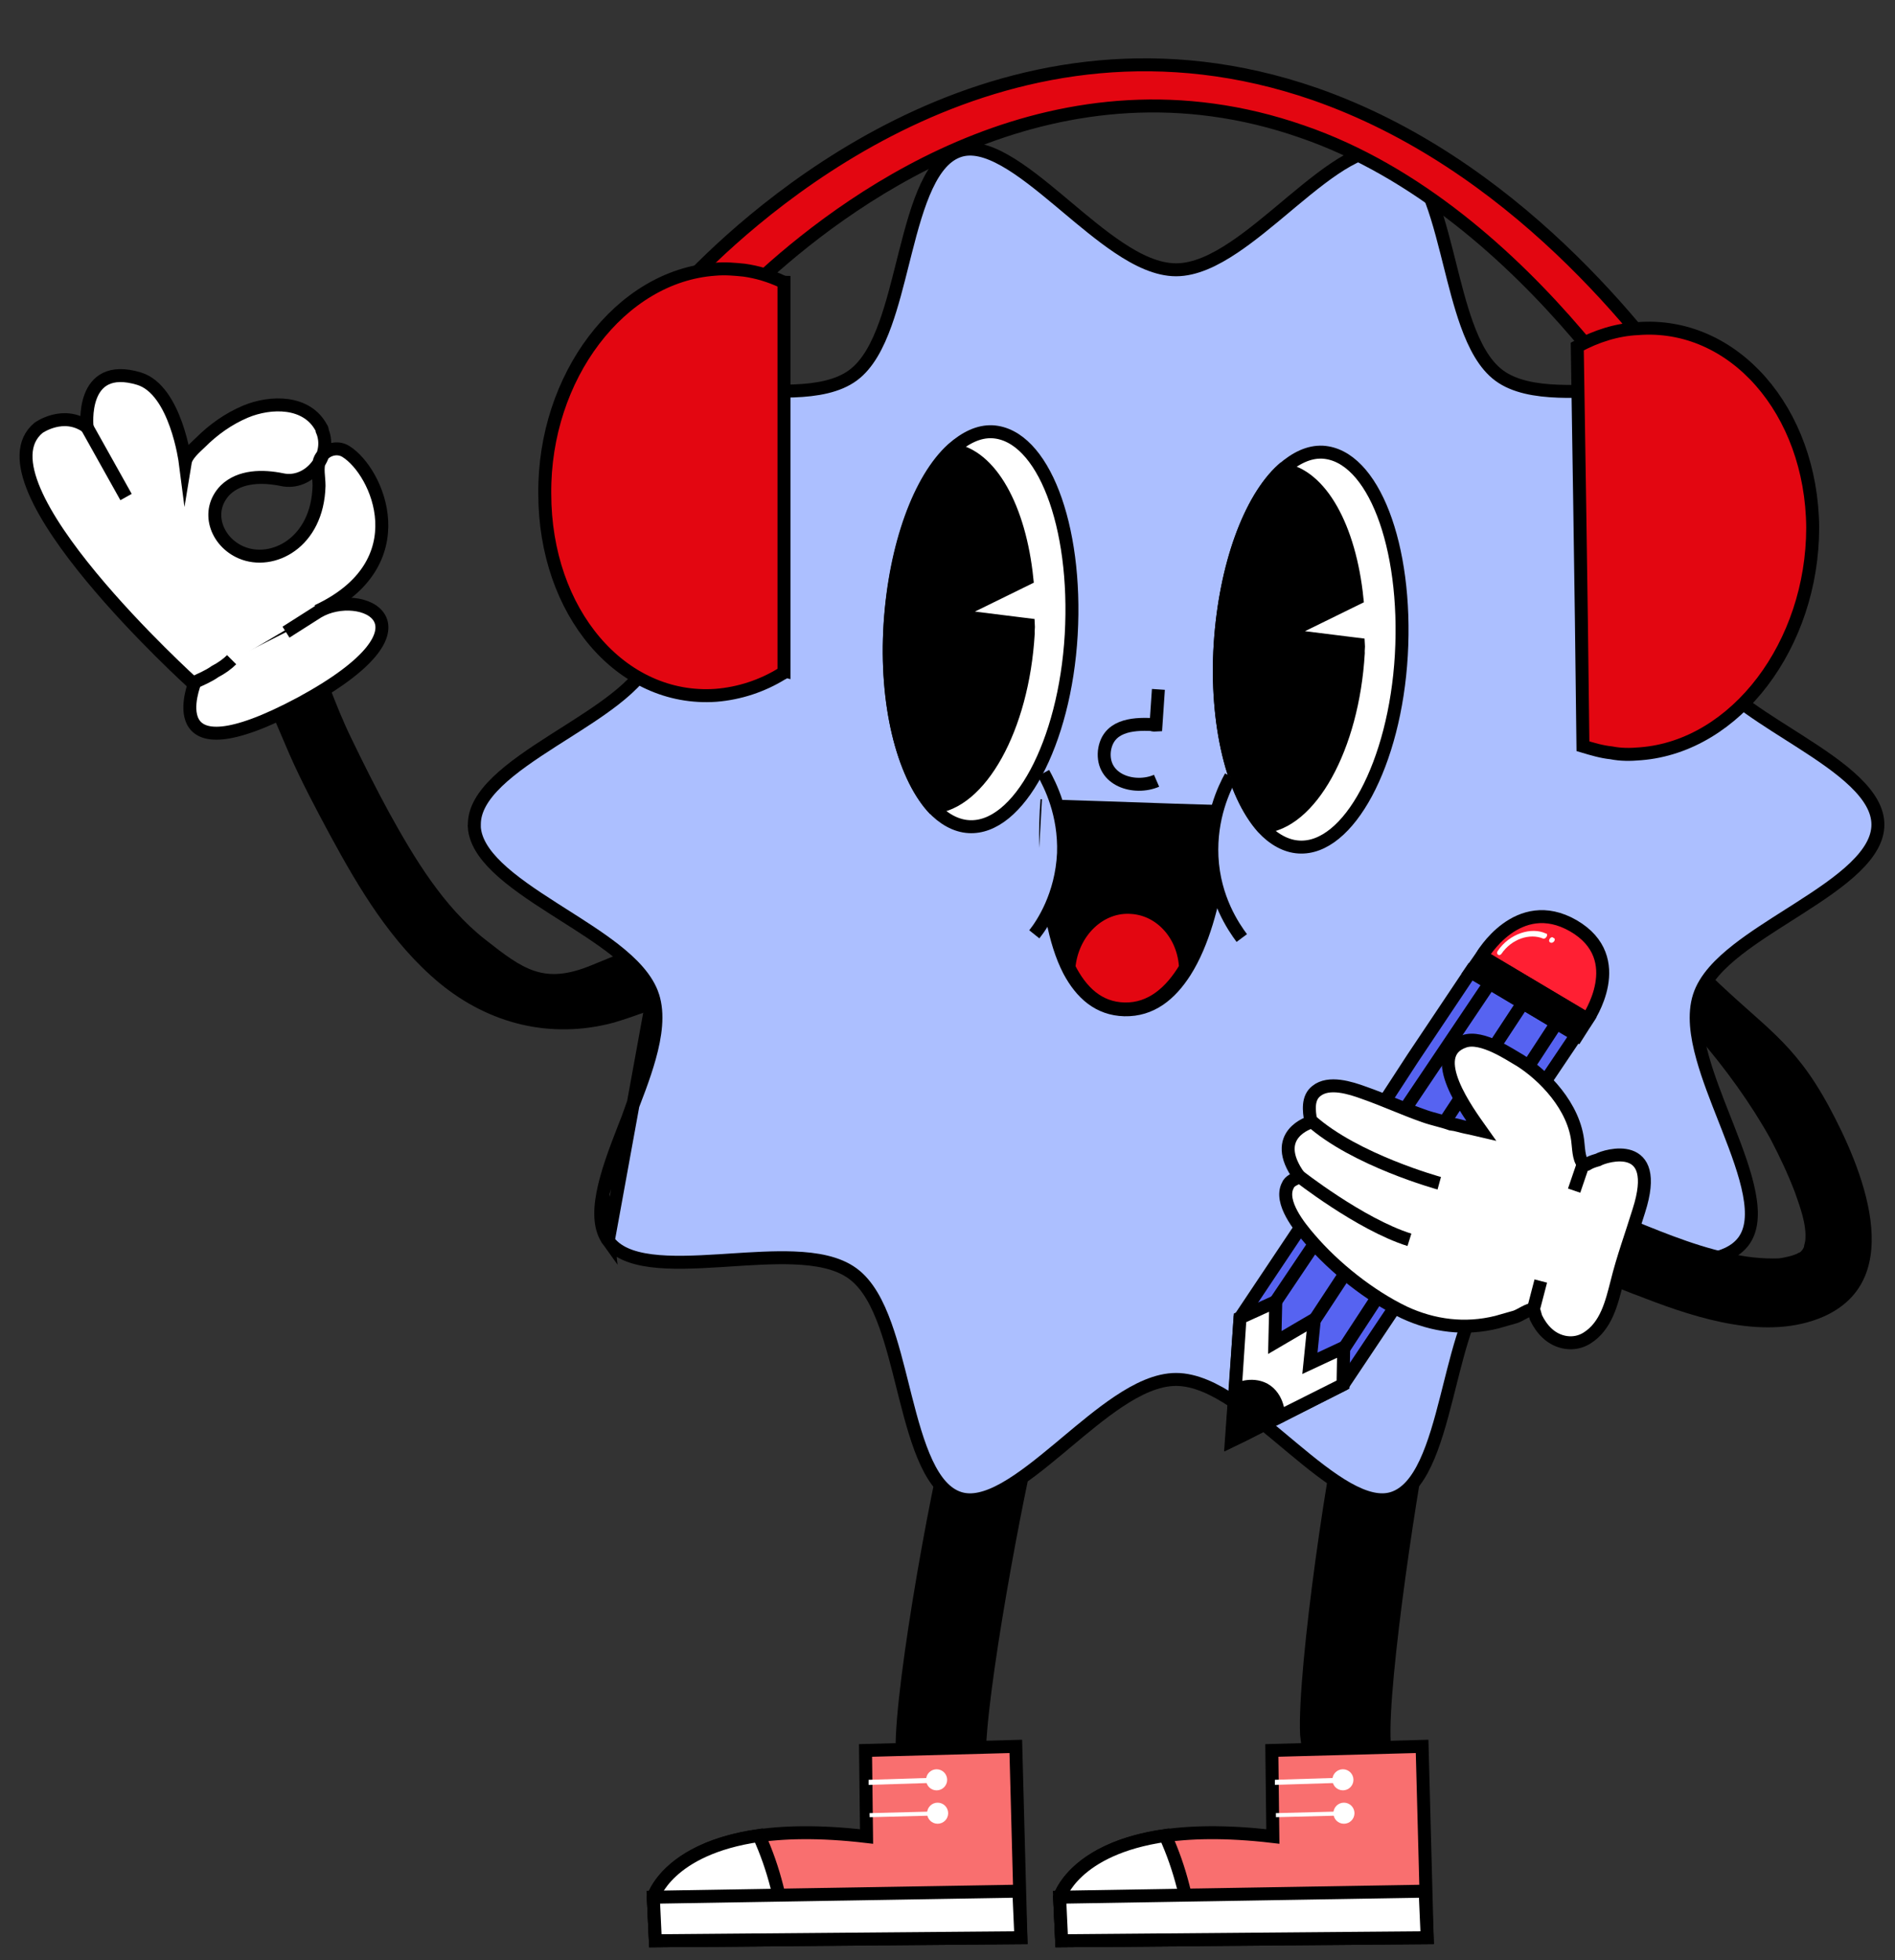 <svg width="117" height="121" viewBox="0 0 117 121" fill="none" xmlns="http://www.w3.org/2000/svg">
    <rect x="0" y="0" width="117" height="121" fill="#333333" stroke="none"/>
    <g clip-path="url(#clip0_755_5750)">
        <path d="M80.727 107.537C80.851 110.046 83.873 110.544 85.055 109.048C85.362 108.642 85.537 108.129 85.464 107.522C85.254 103.793 87.254 90.702 88.065 87.096C88.153 86.839 88.175 86.529 88.262 86.272C86.525 86.112 84.963 85.93 83.504 85.613C82.437 89.557 80.487 103.073 80.669 107.052C80.684 107.173 80.706 107.355 80.727 107.537Z" fill="black" stroke="black" stroke-width="0.8" stroke-miterlimit="10"/>
        <path d="M78.525 108.043L87.803 107.793L88.116 119.603L65.548 119.79L65.423 117.103C65.423 117.103 66.865 111.98 78.588 113.354L78.525 108.043Z" fill="#F96F6F" stroke="black" stroke-width="0.8" stroke-miterlimit="10"/>
        <path d="M71.943 113.292C66.301 114.104 65.423 117.103 65.423 117.103L65.548 119.79L73.635 119.728C73.385 117.478 72.883 115.354 71.943 113.292Z" fill="white" stroke="black" stroke-width="0.8" stroke-miterlimit="10"/>
        <path d="M87.991 116.729L65.423 117.103L65.548 119.79L88.116 119.603L87.991 116.729Z" fill="white" stroke="black" stroke-width="0.8" stroke-miterlimit="10"/>
        <path d="M78.713 110.168V109.855L82.725 109.73V110.043L78.713 110.168Z" fill="white"/>
        <path d="M82.722 111.812L78.774 111.914L78.78 112.164L82.729 112.063L82.722 111.812Z" fill="white"/>
        <path d="M82.913 110.106C83.052 110.106 83.164 109.994 83.164 109.856C83.164 109.718 83.052 109.605 82.913 109.605C82.775 109.605 82.663 109.718 82.663 109.856C82.663 109.994 82.775 110.106 82.913 110.106Z" fill="white" stroke="white" stroke-width="0.8" stroke-miterlimit="10"/>
        <path d="M82.976 112.168C83.114 112.168 83.227 112.056 83.227 111.917C83.227 111.779 83.114 111.667 82.976 111.667C82.837 111.667 82.725 111.779 82.725 111.917C82.725 112.056 82.837 112.168 82.976 112.168Z" fill="white" stroke="white" stroke-width="0.8" stroke-miterlimit="10"/>
        <path d="M55.739 108.419C55.777 110.93 58.78 111.531 60.013 110.076C60.333 109.681 60.526 109.173 60.474 108.565C60.389 104.83 62.833 91.815 63.766 88.239C63.862 87.985 63.895 87.675 63.991 87.422C62.261 87.202 60.706 86.968 59.258 86.601C58.058 90.507 55.651 103.949 55.697 107.932C55.707 108.053 55.723 108.236 55.739 108.419Z" fill="black" stroke="black" stroke-width="0.8" stroke-miterlimit="10"/>
        <path d="M53.439 108.044L62.717 107.794L63.031 119.603L40.463 119.79L40.337 117.104C40.337 117.104 41.779 111.98 53.502 113.355L53.439 108.044Z" fill="#F96F6F" stroke="black" stroke-width="0.8" stroke-miterlimit="10"/>
        <path d="M46.857 113.292C41.215 114.105 40.337 117.104 40.337 117.104L40.463 119.791L48.55 119.728C48.299 117.479 47.797 115.354 46.857 113.292Z" fill="white" stroke="black" stroke-width="0.8" stroke-miterlimit="10"/>
        <path d="M62.905 116.729L40.337 117.104L40.463 119.791L63.031 119.603L62.905 116.729Z" fill="white" stroke="black" stroke-width="0.8" stroke-miterlimit="10"/>
        <path d="M53.628 110.169L53.628 109.856L57.64 109.731L57.64 110.044L53.628 110.169Z" fill="white"/>
        <path d="M57.637 111.813L53.688 111.914L53.695 112.165L57.643 112.063L57.637 111.813Z" fill="white"/>
        <path d="M57.828 110.107C57.966 110.107 58.079 109.995 58.079 109.856C58.079 109.718 57.966 109.606 57.828 109.606C57.689 109.606 57.577 109.718 57.577 109.856C57.577 109.995 57.689 110.107 57.828 110.107Z" fill="white" stroke="white" stroke-width="0.8" stroke-miterlimit="10"/>
        <path d="M57.89 112.168C58.029 112.168 58.141 112.056 58.141 111.918C58.141 111.78 58.029 111.667 57.89 111.667C57.752 111.667 57.639 111.78 57.639 111.918C57.639 112.056 57.752 112.168 57.89 112.168Z" fill="white" stroke="white" stroke-width="0.8" stroke-miterlimit="10"/>
        <path d="M40.307 61.479L40.307 61.479C39.959 60.4 39.029 59.454 37.925 58.593C36.996 57.87 35.891 57.168 34.8 56.476C34.584 56.339 34.368 56.202 34.155 56.065C32.849 55.23 31.616 54.402 30.709 53.529C29.852 52.704 29.342 51.892 29.284 51.049L29.287 51.045V50.881C29.287 49.98 29.807 49.117 30.717 48.241C31.624 47.368 32.858 46.54 34.163 45.704C34.377 45.568 34.592 45.431 34.808 45.294C35.9 44.601 37.005 43.9 37.934 43.176C39.038 42.316 39.968 41.37 40.316 40.291L40.316 40.291C40.673 39.18 40.486 37.842 40.103 36.473C39.767 35.273 39.262 33.988 38.766 32.729C38.692 32.541 38.618 32.353 38.545 32.166C37.978 30.716 37.461 29.323 37.228 28.093C36.994 26.856 37.066 25.878 37.565 25.186C38.069 24.488 38.974 24.114 40.215 23.954C41.45 23.796 42.926 23.861 44.471 23.958C44.682 23.971 44.895 23.985 45.109 23.999C46.437 24.086 47.791 24.175 49.01 24.13C50.416 24.078 51.733 23.85 52.662 23.167C53.583 22.491 54.196 21.302 54.672 19.972C55.08 18.835 55.407 17.531 55.73 16.248C55.787 16.02 55.844 15.792 55.902 15.567C56.286 14.054 56.683 12.616 57.219 11.478C57.758 10.334 58.4 9.578 59.226 9.307L59.226 9.307C60.013 9.049 60.942 9.283 62.028 9.895C63.107 10.502 64.256 11.433 65.448 12.429C65.583 12.542 65.718 12.656 65.854 12.77C66.906 13.652 67.984 14.557 69.037 15.264C70.218 16.058 71.435 16.652 72.611 16.652C73.787 16.652 75.004 16.059 76.186 15.267C77.239 14.562 78.318 13.66 79.37 12.78C79.507 12.665 79.643 12.551 79.778 12.438C80.972 11.444 82.121 10.516 83.201 9.91C84.288 9.3 85.218 9.067 86.004 9.325L86.005 9.325C86.831 9.595 87.472 10.351 88.01 11.495C88.546 12.633 88.942 14.072 89.326 15.584C89.383 15.807 89.439 16.032 89.496 16.258C89.819 17.544 90.147 18.85 90.555 19.99C91.032 21.32 91.647 22.509 92.569 23.185C93.499 23.867 94.815 24.096 96.221 24.147C97.441 24.192 98.794 24.104 100.122 24.017C100.336 24.003 100.549 23.989 100.76 23.976C102.305 23.878 103.781 23.813 105.016 23.972C106.257 24.131 107.162 24.506 107.667 25.204C108.165 25.896 108.237 26.874 108.003 28.111C107.77 29.34 107.253 30.733 106.686 32.184C106.612 32.37 106.539 32.558 106.465 32.746C105.969 34.006 105.463 35.291 105.128 36.49C104.744 37.86 104.558 39.197 104.915 40.308L104.915 40.308C105.263 41.388 106.193 42.334 107.297 43.194C108.226 43.917 109.331 44.619 110.423 45.312C110.639 45.449 110.854 45.585 111.067 45.722C112.373 46.557 113.607 47.385 114.514 48.258C115.424 49.135 115.944 49.998 115.944 50.898C115.944 51.798 115.424 52.661 114.514 53.538C113.607 54.411 112.373 55.239 111.067 56.074C110.854 56.211 110.639 56.347 110.423 56.484C109.331 57.177 108.226 57.879 107.297 58.602C106.193 59.462 105.263 60.408 104.915 61.488L104.915 61.488C104.558 62.599 104.744 63.936 105.128 65.306C105.463 66.505 105.969 67.79 106.465 69.049C106.539 69.238 106.612 69.425 106.686 69.612C107.253 71.063 107.77 72.456 108.003 73.685C108.237 74.922 108.165 75.9 107.666 76.592C107.162 77.29 106.257 77.665 105.016 77.824C103.781 77.983 102.305 77.917 100.76 77.82C100.549 77.807 100.336 77.793 100.122 77.779C98.794 77.692 97.441 77.604 96.221 77.649C94.815 77.7 93.498 77.929 92.569 78.611C91.648 79.287 91.035 80.477 90.559 81.806C90.151 82.944 89.824 84.247 89.501 85.531C89.444 85.759 89.387 85.986 89.329 86.212C88.945 87.724 88.548 89.162 88.012 90.3C87.473 91.445 86.831 92.2 86.005 92.471C85.218 92.727 84.288 92.493 83.201 91.883C82.121 91.276 80.971 90.348 79.778 89.354C79.644 89.242 79.509 89.129 79.373 89.016C78.32 88.135 77.24 87.233 76.186 86.527C75.004 85.736 73.787 85.144 72.611 85.144C71.435 85.144 70.218 85.737 69.036 86.529C67.983 87.234 66.905 88.136 65.852 89.016C65.716 89.131 65.579 89.245 65.444 89.358C64.251 90.352 63.101 91.28 62.022 91.886C60.934 92.496 60.005 92.729 59.218 92.471L59.218 92.471C58.391 92.201 57.75 91.445 57.212 90.301C56.676 89.163 56.281 87.724 55.896 86.212C55.84 85.989 55.783 85.764 55.727 85.538C55.404 84.252 55.076 82.946 54.667 81.806C54.19 80.476 53.576 79.287 52.653 78.611C51.724 77.927 50.407 77.696 49.002 77.644C47.78 77.598 46.424 77.686 45.093 77.772C44.882 77.786 44.671 77.8 44.462 77.813C42.917 77.909 41.441 77.974 40.206 77.816C38.965 77.656 38.061 77.282 37.556 76.584L40.307 61.479ZM40.307 61.479C40.665 62.59 40.478 63.928 40.094 65.297M40.307 61.479L40.094 65.297M40.094 65.297C39.759 66.496 39.253 67.782 38.758 69.041M40.094 65.297L38.758 69.041M38.758 69.041C38.684 69.229 38.61 69.417 38.537 69.603M38.758 69.041L38.537 69.603M38.537 69.603C37.969 71.054 37.452 72.447 37.219 73.677M38.537 69.603L37.219 73.677M37.219 73.677C36.985 74.913 37.057 75.891 37.556 76.583L37.219 73.677Z" fill="#ACBFFF" stroke="black" stroke-width="0.8"/>
        <path d="M75.337 39.749C75.652 34.894 77.169 30.804 79.191 28.974C79.992 28.272 80.813 27.868 81.665 27.91C84.774 28.1 86.906 33.688 86.52 40.442C86.132 47.147 83.252 52.474 80.192 52.281C79.39 52.236 78.611 51.79 77.963 51.086C76.123 49.016 75.028 44.704 75.337 39.749Z" fill="white" stroke="black" stroke-width="0.8" stroke-miterlimit="10"/>
        <path d="M77.958 51.036C80.891 50.839 83.516 46.177 83.863 40.322C83.85 40.124 83.886 39.922 83.875 39.773L79.192 39.191L83.781 36.939C83.332 32.584 81.559 29.314 79.189 28.975C77.168 30.805 75.655 34.944 75.336 39.75C75.027 44.705 76.122 49.017 77.958 51.036Z" fill="black" stroke="black" stroke-width="0.8" stroke-miterlimit="10"/>
        <path d="M54.955 38.489C55.27 33.634 56.787 29.544 58.809 27.714C59.609 27.012 60.431 26.608 61.283 26.65C64.392 26.84 66.523 32.428 66.138 39.182C65.75 45.887 62.87 51.214 59.81 51.022C59.008 50.976 58.228 50.53 57.581 49.826C55.741 47.757 54.646 43.444 54.955 38.489Z" fill="white" stroke="black" stroke-width="0.8" stroke-miterlimit="10"/>
        <path d="M57.58 49.826C60.512 49.629 63.138 44.967 63.485 39.112C63.471 38.914 63.507 38.712 63.497 38.563L58.813 37.981L63.402 35.729C62.953 31.373 61.181 28.104 58.811 27.765C56.789 29.595 55.276 33.734 54.957 38.54C54.645 43.445 55.74 47.757 57.58 49.826Z" fill="black" stroke="black" stroke-width="0.8" stroke-miterlimit="10"/>
        <path d="M71.521 42.552L71.372 44.755C71.372 44.755 71.173 44.768 71.12 44.722C69.866 44.657 68.378 44.807 68.185 46.365C68.009 48.171 70.049 48.781 71.408 48.191" fill="#ACBFFF"/>
        <path d="M71.521 42.552L71.372 44.755C71.372 44.755 71.173 44.768 71.12 44.722C69.866 44.657 68.378 44.807 68.185 46.365C68.009 48.171 70.049 48.781 71.408 48.191" stroke="black" stroke-width="0.8" stroke-miterlimit="10"/>
        <path d="M73.162 59.982C72.259 61.389 71.077 62.365 69.425 62.327C67.824 62.286 66.757 61.311 66.012 59.916C64.112 56.256 64.615 49.742 64.615 49.742L68.121 49.855L72.528 50.006L75.583 50.099C75.586 50.149 75.418 56.441 73.162 59.982Z" fill="black" stroke="black" stroke-width="0.8" stroke-miterlimit="10"/>
        <path d="M73.194 59.73C72.297 61.236 71.072 62.316 69.42 62.277C67.818 62.236 66.749 61.211 65.996 59.717C66.195 57.51 67.93 55.847 69.89 56.014C71.698 56.142 73.107 57.742 73.194 59.73Z" fill="#E30611" stroke="black" stroke-width="0.8" stroke-miterlimit="10"/>
        <path d="M64.425 47.716C64.824 48.436 65.745 50.218 65.663 52.665C65.541 55.265 64.365 57.038 63.859 57.67" fill="#ACBFFF"/>
        <path d="M64.425 47.716C64.824 48.436 65.745 50.218 65.663 52.665C65.541 55.265 64.365 57.038 63.859 57.67" stroke="black" stroke-width="0.8" stroke-miterlimit="10"/>
        <path d="M75.986 47.929C75.587 48.654 74.713 50.457 74.829 52.891C74.956 55.473 76.175 57.235 76.669 57.899" fill="#ACBFFF"/>
        <path d="M75.986 47.929C75.587 48.654 74.713 50.457 74.829 52.891C74.956 55.473 76.175 57.235 76.669 57.899" stroke="black" stroke-width="0.8" stroke-miterlimit="10"/>
        <path d="M39.339 59.91C39.83 60.301 40.432 62.236 40.432 62.236C40.432 62.236 39.369 62.673 37.927 63.111C34.043 64.164 30.21 63.221 27.128 60.673C24.17 58.214 22.161 54.841 20.354 51.501C19.479 49.87 18.632 48.278 17.874 46.563C17.524 45.745 17.173 44.926 16.823 44.108C16.427 43.144 16.071 42.152 15.703 41.227C15.703 41.227 15.675 41.188 15.647 41.149C15.325 40.37 15.002 39.591 14.708 38.851C14.245 37.876 14.929 36.675 15.884 36.349C16.918 35.966 18 36.559 18.395 37.523C18.644 38.117 18.904 38.644 19.113 39.267C19.537 40.27 19.95 41.34 20.335 42.372C20.747 43.442 21.189 44.552 21.708 45.606C22.431 47.108 23.267 48.767 24.013 50.134C25.588 52.986 27.383 55.979 29.963 57.995C32.296 59.831 33.569 60.78 36.469 59.599C38.588 58.739 37.946 58.991 37.946 58.991C37.946 58.991 38.488 59.23 39.339 59.91Z" fill="black"/>
        <path d="M11.979 42.23C11.979 42.23 -1.753 29.823 2.383 26.405C2.383 26.405 3.921 25.306 5.375 26.358C5.375 26.358 4.919 22.271 8.581 23.371C10.863 24.063 11.437 28.53 11.437 28.53C11.509 28.091 12.037 27.637 12.358 27.33C13.171 26.517 14.094 25.858 15.163 25.404C16.717 24.759 18.939 24.72 19.837 26.401C19.874 26.452 19.91 26.503 19.896 26.591C20.545 28.14 19.067 29.969 17.409 29.605C16.228 29.365 14.827 29.36 13.912 30.245C12.661 31.526 13.339 33.441 14.903 34.104C16.804 34.914 19.61 33.529 19.698 29.983C19.697 29.442 19.556 28.923 19.731 28.411C19.972 27.775 20.785 27.504 21.358 27.869C23.326 29.095 25.868 34.787 19.597 37.718" fill="white"/>
        <path d="M11.979 42.23C11.979 42.23 -1.753 29.823 2.383 26.405C2.383 26.405 3.921 25.306 5.375 26.358C5.375 26.358 4.919 22.271 8.581 23.371C10.863 24.063 11.437 28.53 11.437 28.53C11.509 28.091 12.037 27.637 12.358 27.33C13.171 26.517 14.094 25.858 15.163 25.404C16.717 24.759 18.939 24.72 19.837 26.401C19.874 26.452 19.91 26.503 19.896 26.591C20.545 28.14 19.067 29.969 17.409 29.605C16.228 29.365 14.827 29.36 13.912 30.245C12.661 31.526 13.339 33.441 14.903 34.104C16.804 34.914 19.61 33.529 19.698 29.983C19.697 29.442 19.556 28.923 19.731 28.411C19.972 27.775 20.785 27.504 21.358 27.869C23.326 29.095 25.868 34.787 19.597 37.718" stroke="black" stroke-width="0.8" stroke-miterlimit="10"/>
        <path d="M5.339 26.311L7.782 30.679" stroke="black" stroke-width="0.8" stroke-miterlimit="10"/>
        <path d="M17.658 39.019L19.629 37.766C22.237 36.213 27.553 38.533 18.563 43.406C9.536 48.227 12.039 42.103 12.039 42.103C12.383 41.935 12.867 41.744 13.277 41.451C13.673 41.246 14.031 40.99 14.302 40.719" fill="white"/>
        <path d="M17.658 39.019L19.629 37.766C22.237 36.213 27.553 38.533 18.563 43.406C9.536 48.227 12.039 42.103 12.039 42.103C12.383 41.935 12.867 41.744 13.277 41.451C13.673 41.246 14.031 40.99 14.302 40.719" stroke="black" stroke-width="0.8" stroke-miterlimit="10"/>
        <path d="M41.866 17.956L44.61 19.585C44.727 19.469 47.295 16.909 47.295 16.909C52.841 11.905 65.392 2.886 80.395 8.123C87.517 10.567 93.354 15.92 97.382 20.633C98.141 21.506 98.842 22.378 99.484 23.193C100.651 24.648 101.585 25.986 102.286 27.033L104.971 25.578C101.469 20.458 93.354 10.043 81.154 5.795C62.298 -0.721 47.529 12.254 42.975 16.851C42.508 17.316 42.158 17.723 41.866 17.956Z" fill="#E30611" stroke="black" stroke-width="0.8" stroke-miterlimit="10"/>
        <path d="M44.201 42.918C45.66 42.801 47.061 42.336 48.287 41.579C48.346 41.579 48.346 41.521 48.404 41.521V18.189V17.432C48.346 17.432 48.346 17.374 48.287 17.374C47.528 17.025 46.77 16.792 45.952 16.676C45.368 16.618 44.785 16.56 44.143 16.618C38.305 17.025 33.576 23.251 33.635 30.466C33.635 37.797 38.363 43.325 44.201 42.918Z" fill="#E30611" stroke="black" stroke-width="0.8" stroke-miterlimit="10"/>
        <path d="M101.293 46.525C100.651 46.583 100.068 46.583 99.484 46.467C98.9 46.409 98.316 46.234 97.733 46.06C97.616 35.412 97.441 25.462 97.382 21.389C98.55 20.749 99.834 20.342 101.118 20.284C107.014 19.818 111.86 25.346 111.918 32.561C111.918 39.776 107.189 46.06 101.293 46.525Z" fill="#E30611" stroke="black" stroke-width="0.8" stroke-miterlimit="10"/>
        <path d="M97.336 63.873L90.797 59.98L87.23 65.309L85.781 67.536L84.741 69.109L76.567 81.34L76.248 85.82L76.025 88.939C76.985 88.487 77.951 87.954 78.911 87.501L82.929 85.461L91.237 73.038L92.277 71.465L93.726 69.239L97.336 63.873Z" fill="#5663F1" stroke="black" stroke-width="0.8" stroke-miterlimit="10"/>
        <path d="M76.56 81.343L78.769 80.337L78.71 82.865L81.151 81.435L80.876 84.148L82.962 83.174L82.92 85.462L76.061 88.903L76.56 81.343Z" fill="white" stroke="black" stroke-width="0.8" stroke-miterlimit="10"/>
        <path d="M76.282 85.784C76.405 85.753 77.241 85.332 78.058 85.753C78.95 86.26 78.95 87.385 78.944 87.465C77.984 87.918 77.019 88.451 76.059 88.903L76.282 85.784Z" fill="black" stroke="black" stroke-width="0.8" stroke-miterlimit="10"/>
        <path d="M78.736 80.375L91.959 60.707" stroke="black" stroke-width="0.8" stroke-miterlimit="10"/>
        <path d="M81.111 81.55L94.007 61.939" stroke="black" stroke-width="0.8" stroke-miterlimit="10"/>
        <path d="M82.964 83.25L96.141 63.097" stroke="black" stroke-width="0.8" stroke-miterlimit="10"/>
        <path d="M91.482 59.02C91.482 59.02 93.692 55.163 97.139 57.141C100.624 59.162 98.018 62.911 98.018 62.911L91.482 59.02Z" fill="#FF1F33" stroke="black" stroke-width="0.8" stroke-miterlimit="10"/>
        <path d="M95.271 57.931C94.448 57.59 93.333 57.951 92.703 58.87C92.569 59.062 92.339 58.884 92.474 58.693C93.196 57.62 94.557 57.196 95.454 57.623C95.615 57.635 95.469 57.986 95.271 57.931Z" fill="white"/>
        <path d="M95.697 58.162C95.542 58.07 95.769 57.724 95.918 57.896C96.116 57.951 95.89 58.297 95.697 58.162Z" fill="white"/>
        <path d="M90.809 59.978L97.381 63.911L98.016 62.912L91.481 59.022L90.809 59.978Z" fill="black" stroke="black" stroke-width="0.8" stroke-miterlimit="10"/>
        <path d="M90.143 74.97C90.389 75.106 90.635 75.243 90.88 75.379C92.635 76.272 94.389 77.165 96.212 77.935C97.693 78.596 99.161 79.21 100.615 79.776C100.908 79.899 101.25 80.008 101.543 80.131C104.854 81.406 109.12 82.77 112.565 81.275C117.886 78.937 114.898 71.951 112.916 68.287C110.715 64.222 108.872 63.388 105.567 60.153L104.877 61.978L104.879 64.044C106.498 65.904 108.125 68.154 109.308 70.293C109.875 71.369 110.408 72.506 110.832 73.623C111.14 74.514 111.55 75.583 111.462 76.536C111.476 76.584 111.367 76.924 111.381 76.972C111.347 77.033 111.313 77.094 111.313 77.094C111.278 77.156 111.163 77.292 111.115 77.305L111.067 77.319C110.808 77.496 110.126 77.638 109.825 77.672C108.802 77.705 107.737 77.596 106.679 77.33C104.42 76.838 102.12 75.843 99.956 74.963C99.075 74.595 98.256 74.261 97.423 73.879C96.468 73.429 95.512 72.979 94.556 72.529C93.832 72.168 93.109 71.806 92.433 71.432C91.949 72.085 91.513 72.724 91.138 73.398C90.784 73.963 90.463 74.466 90.143 74.97Z" fill="black"/>
        <path d="M97.868 71.884C97.502 71.785 97.474 70.982 97.429 70.59C97.238 68.279 95.26 66.341 93.856 65.456C93.293 65.143 91.513 63.892 90.405 64.275C88.002 65.092 90.652 68.664 91.449 69.789C90.796 69.636 90.653 69.609 90.51 69.582C90.224 69.528 89.92 69.412 89.571 69.376C89.044 69.188 88.472 69.08 87.944 68.892C86.666 68.445 85.494 67.899 84.216 67.452C83.384 67.147 82.043 66.718 81.275 67.341C80.722 67.769 80.812 68.554 80.929 69.196C80.929 69.196 80.929 69.196 80.947 69.259C80.947 69.259 78.32 70.005 80.227 72.639C79.933 72.79 79.62 72.879 79.504 73.182C78.987 74.207 80.24 75.743 80.849 76.448C82.38 78.243 84.572 79.985 86.691 81.005C88.489 81.845 90.455 82.097 92.412 81.609C92.787 81.503 93.162 81.396 93.537 81.289C93.85 81.201 94.403 80.773 94.69 80.827C94.69 80.827 94.815 81.264 94.833 81.327C95.004 81.684 95.236 82.023 95.514 82.282C96.167 82.907 97.168 83.096 97.972 82.597C99.177 81.849 99.506 80.404 99.826 79.165C100.2 77.64 100.734 76.204 101.188 74.724C102.612 70.266 99.128 71.323 98.663 71.59C97.913 71.803 98.074 71.893 97.868 71.884Z" fill="white" stroke="black" stroke-width="0.8" stroke-miterlimit="10"/>
        <path d="M88.862 73.034C88.862 73.034 83.65 71.609 80.912 69.144" stroke="black" stroke-width="0.8" stroke-miterlimit="10"/>
        <path d="M80.125 72.54C80.125 72.54 83.972 75.569 87.02 76.527" stroke="black" stroke-width="0.8" stroke-miterlimit="10"/>
        <path d="M97.776 71.769L97.189 73.49" stroke="black" stroke-width="0.8" stroke-miterlimit="10"/>
        <path d="M95.13 79.07L94.712 80.674" stroke="black" stroke-width="0.8" stroke-miterlimit="10"/>
    </g>
    <defs>
        <clipPath id="clip0_755_5750">
            <rect width="117" height="121" fill="white"/>
        </clipPath>
    </defs>
</svg>
